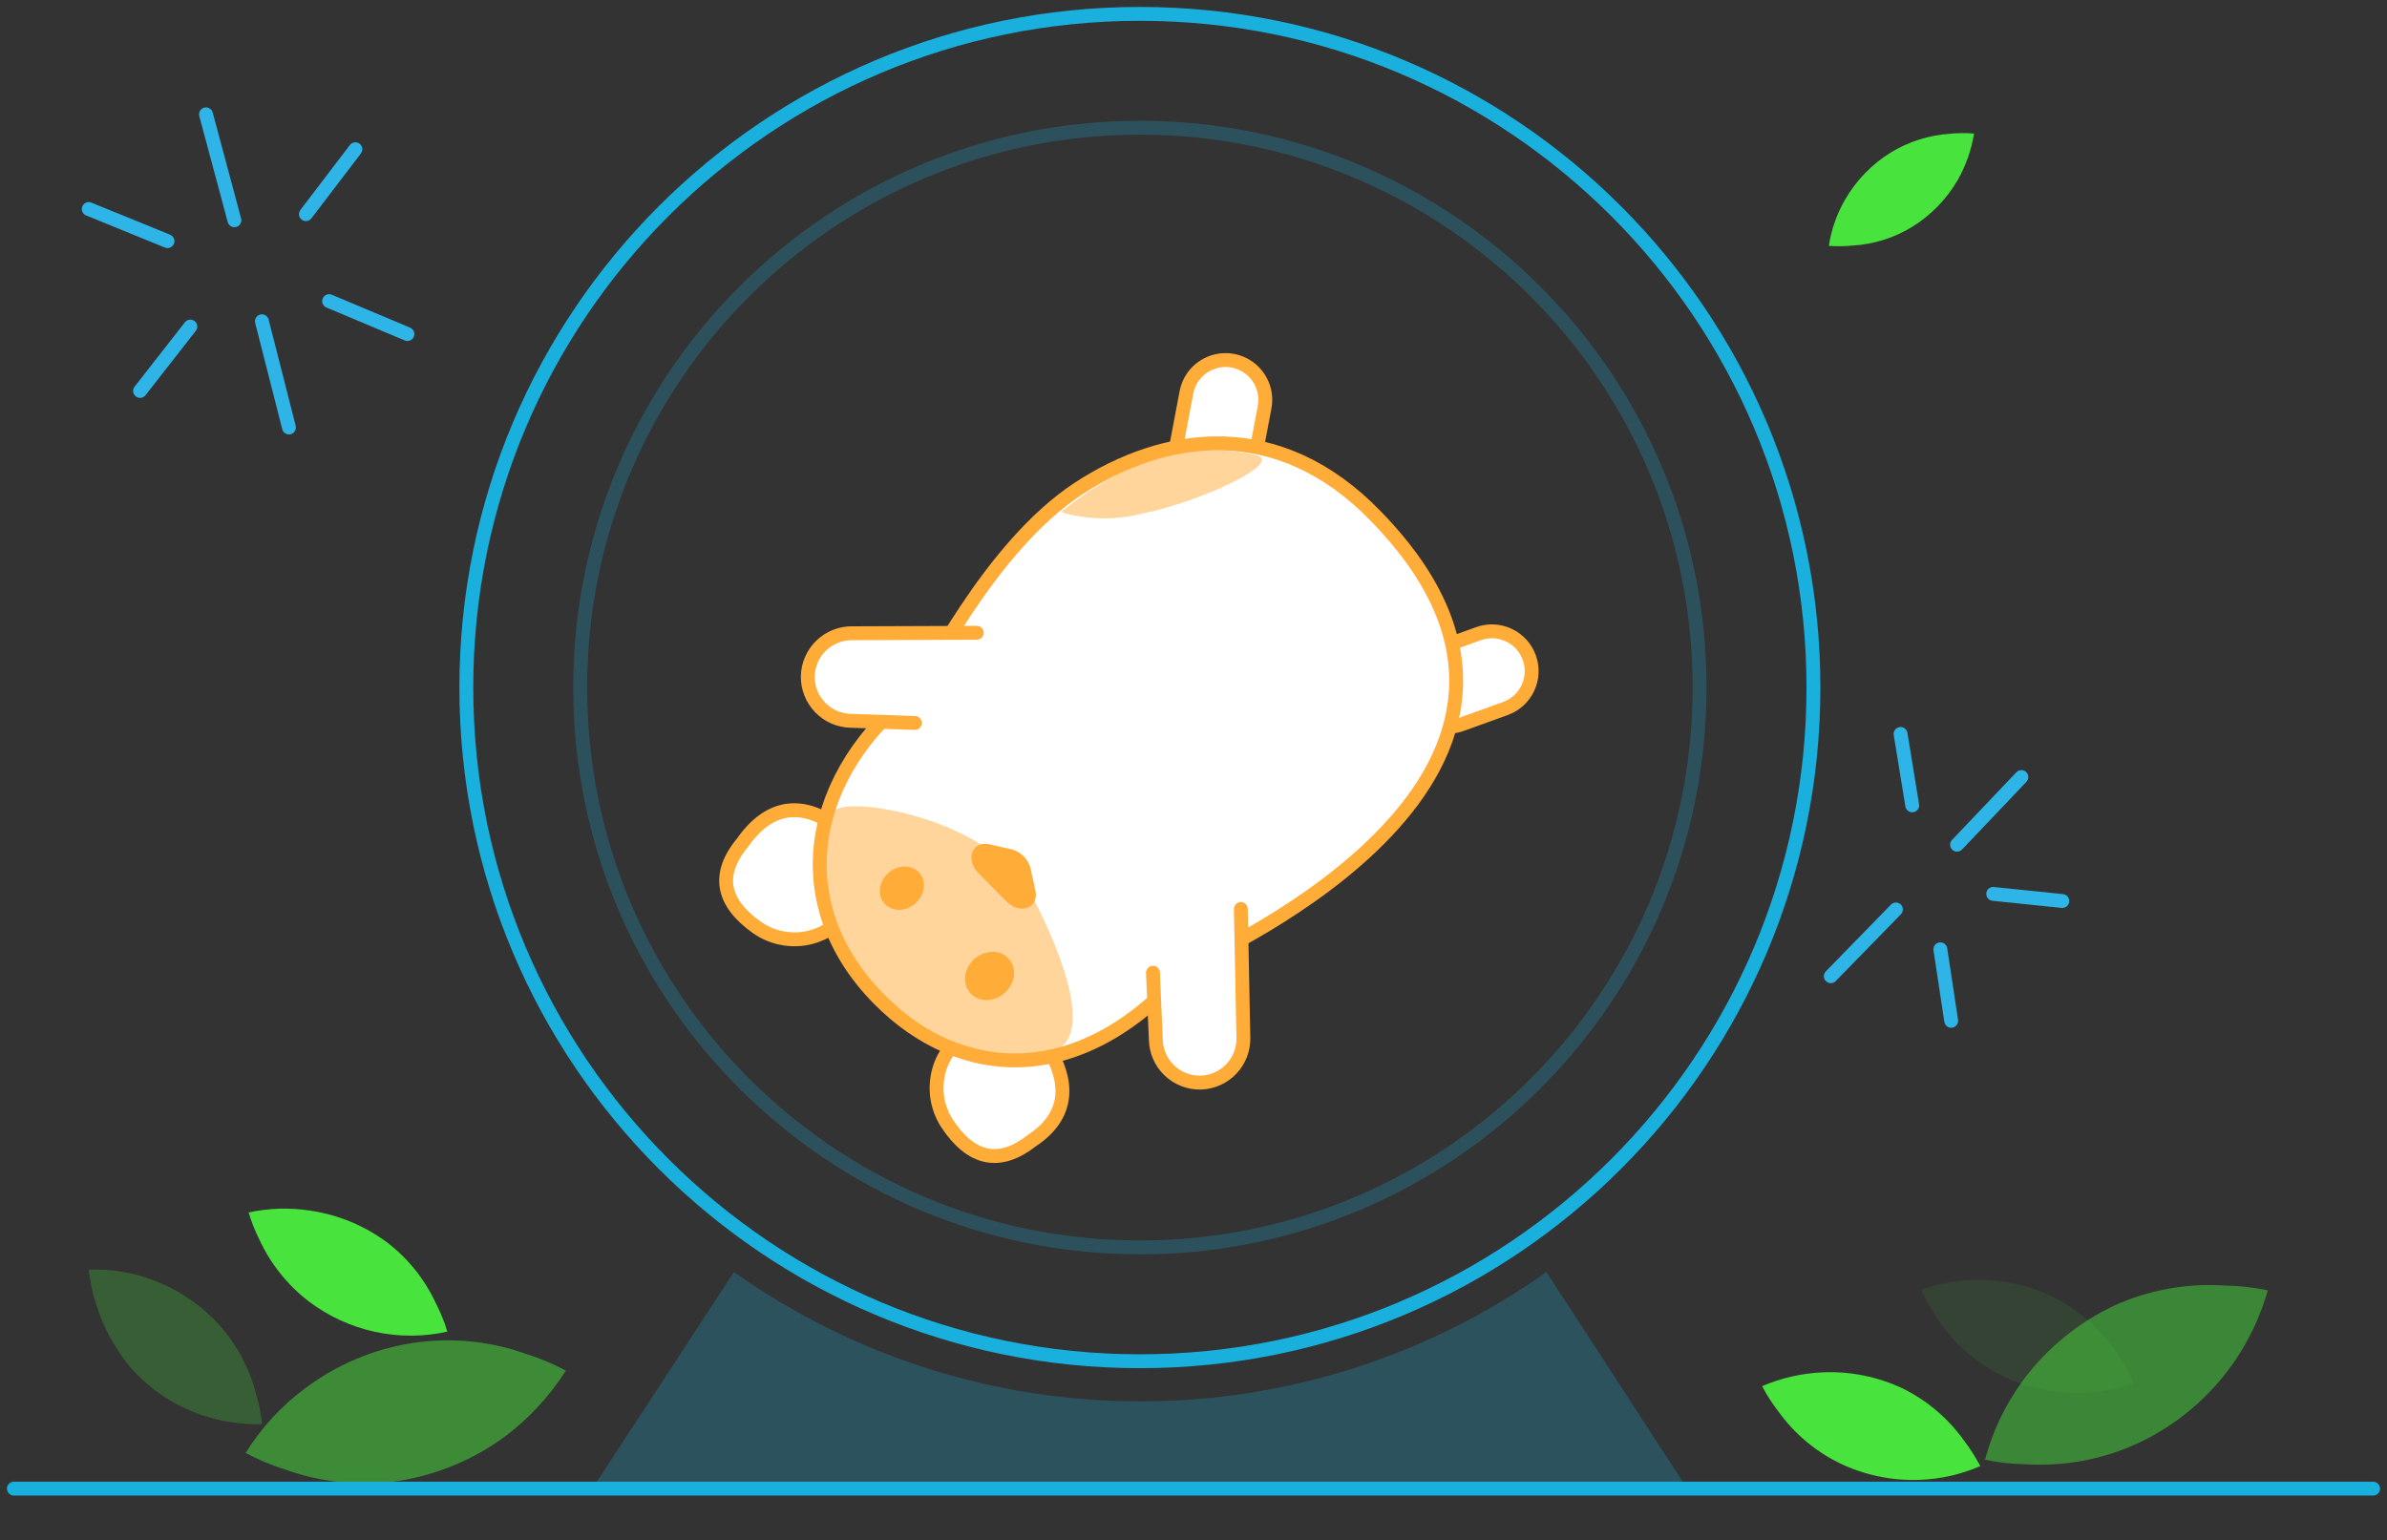 <svg width="172" height="111" viewBox="0 0 172 111" fill="none" xmlns="http://www.w3.org/2000/svg">
<rect x="0" y="0" width="172" height="111" fill="#333333" stroke="none"/>
<path d="M131.782 17.718C132.36 17.757 132.94 17.749 133.517 17.694C135.037 17.601 136.511 17.134 137.807 16.334C139.156 15.495 140.278 14.336 141.074 12.961C141.658 11.928 142.054 10.799 142.244 9.626C141.669 9.576 141.09 9.58 140.515 9.638C138.996 9.738 137.524 10.205 136.225 10.999C134.877 11.839 133.756 12.997 132.958 14.371C132.358 15.402 131.958 16.538 131.782 17.718Z" fill="#48E33D"/>
<path d="M136.951 52.889L137.789 58.035" stroke="#2EB4E7" stroke-miterlimit="10" stroke-linecap="round"/>
<path d="M148.603 64.928L143.624 64.415" stroke="#2EB4E7" stroke-miterlimit="10" stroke-linecap="round"/>
<path d="M145.654 55.996L141.02 60.87" stroke="#2EB4E7" stroke-miterlimit="10" stroke-linecap="round"/>
<path d="M140.596 73.56L139.816 68.408" stroke="#2EB4E7" stroke-miterlimit="10" stroke-linecap="round"/>
<path d="M131.921 70.348L136.615 65.535" stroke="#2EB4E7" stroke-miterlimit="10" stroke-linecap="round"/>
<path opacity="0.5" d="M17.677 104.689C18.593 105.18 19.553 105.583 20.545 105.893C23.136 106.828 25.916 107.115 28.644 106.729C31.476 106.296 34.159 105.175 36.457 103.465C38.162 102.166 39.625 100.576 40.777 98.768C39.861 98.277 38.9 97.874 37.908 97.564C35.316 96.637 32.535 96.363 29.811 96.766C26.981 97.191 24.301 98.311 22.009 100.026C20.282 101.3 18.815 102.895 17.689 104.723" fill="#48E33D"/>
<path opacity="0.47" d="M142.919 105.164C143.935 105.385 144.97 105.505 146.009 105.52C148.757 105.682 151.503 105.167 154.007 104.023C156.278 102.97 158.294 101.438 159.916 99.532C161.539 97.626 162.73 95.392 163.407 92.983C162.389 92.769 161.353 92.654 160.313 92.637C157.583 92.455 154.85 92.949 152.356 94.075C149.775 95.294 147.531 97.124 145.819 99.408C144.539 101.132 143.597 103.083 143.042 105.157" fill="#48E33D"/>
<path d="M142.672 105.607C142.329 104.961 141.934 104.345 141.49 103.764C140.361 102.198 138.867 100.93 137.138 100.071C135.33 99.209 133.338 98.805 131.337 98.893C129.834 98.958 128.355 99.296 126.973 99.888C127.31 100.532 127.704 101.145 128.151 101.72C129.28 103.286 130.773 104.554 132.502 105.413C134.308 106.292 136.301 106.713 138.307 106.64C139.816 106.588 141.301 106.253 142.686 105.652" fill="#48E33D"/>
<g opacity="0.35">
<path opacity="0.25" d="M153.766 99.679C153.471 99.008 153.116 98.365 152.704 97.759C151.675 96.127 150.265 94.77 148.594 93.805C146.843 92.813 144.874 92.27 142.863 92.225C141.358 92.192 139.859 92.431 138.438 92.93C138.725 93.6 139.08 94.24 139.496 94.839C140.519 96.476 141.931 97.834 143.606 98.794C145.355 99.789 147.325 100.332 149.337 100.373C150.843 100.419 152.344 100.18 153.761 99.668" fill="#48E33D"/>
</g>
<path opacity="0.25" d="M6.394 91.529C6.711 94.161 7.794 96.641 9.509 98.663C10.861 100.149 12.561 101.276 14.456 101.944C15.877 102.435 17.375 102.668 18.879 102.634C18.809 101.905 18.669 101.184 18.462 100.482C17.988 98.612 17.066 96.886 15.775 95.452C14.42 93.971 12.721 92.844 10.829 92.171C9.407 91.665 7.902 91.436 6.394 91.493" fill="#48E33D"/>
<path d="M17.899 87.326C18.107 88.028 18.377 88.709 18.707 89.362C19.52 91.111 20.747 92.635 22.281 93.804C23.686 94.862 25.303 95.602 27.021 95.974C28.739 96.346 30.518 96.341 32.234 95.96C32.027 95.262 31.754 94.585 31.418 93.939C30.625 92.214 29.424 90.708 27.919 89.55C26.29 88.332 24.383 87.539 22.371 87.241C20.881 87.006 19.361 87.052 17.889 87.379" fill="#48E33D"/>
<path d="M1 107.272H171" stroke="#19B0DE" stroke-miterlimit="10" stroke-linecap="round"/>
<path opacity="0.25" d="M82.136 100.983C71.656 100.985 61.434 97.727 52.887 91.661L42.698 107.249H121.564L111.433 91.661C102.874 97.738 92.634 100.997 82.136 100.983Z" fill="#19B0DE"/>
<path d="M6.394 15.063L12.069 17.376" stroke="#2EB4E7" stroke-miterlimit="10" stroke-linecap="round"/>
<path d="M25.608 10.754L22.043 15.432" stroke="#2EB4E7" stroke-miterlimit="10" stroke-linecap="round"/>
<path d="M14.843 8.239L16.892 15.873" stroke="#2EB4E7" stroke-miterlimit="10" stroke-linecap="round"/>
<path d="M29.358 24.073L23.714 21.699" stroke="#2EB4E7" stroke-miterlimit="10" stroke-linecap="round"/>
<path d="M10.091 28.172L13.716 23.533" stroke="#2EB4E7" stroke-miterlimit="10" stroke-linecap="round"/>
<path d="M20.822 30.805L18.872 23.15" stroke="#2EB4E7" stroke-miterlimit="10" stroke-linecap="round"/>
<path opacity="0.25" d="M82.137 89.889C104.411 89.889 122.467 71.827 122.467 49.547C122.467 27.266 104.411 9.204 82.137 9.204C59.863 9.204 41.806 27.266 41.806 49.547C41.806 71.827 59.863 89.889 82.137 89.889Z" stroke="#19AFDD" stroke-miterlimit="10"/>
<path d="M82.136 98.093C108.942 98.093 130.671 76.358 130.671 49.547C130.671 22.735 108.942 1 82.136 1C55.331 1 33.602 22.735 33.602 49.547C33.602 76.358 55.331 98.093 82.136 98.093Z" stroke="#19B0DE" stroke-miterlimit="10"/>
<path d="M106.527 45.665L103.341 46.813C101.852 47.35 101.08 48.993 101.617 50.483C102.154 51.972 103.797 52.744 105.286 52.207L108.472 51.058C109.961 50.521 110.733 48.879 110.196 47.389C109.659 45.9 108.016 45.127 106.527 45.665Z" fill="white" stroke="#FFAC38" stroke-miterlimit="10" stroke-linecap="round"/>
<path d="M90.405 33.144L91.124 29.345C91.418 27.789 90.396 26.289 88.84 25.995C87.284 25.701 85.784 26.723 85.49 28.279L84.772 32.079C84.477 33.634 85.5 35.134 87.056 35.428C88.611 35.723 90.111 34.7 90.405 33.144Z" fill="white" stroke="#FFAC38" stroke-miterlimit="10" stroke-linecap="round"/>
<path d="M75.538 75.534C76.857 77.657 77.295 80.253 74.35 82.197C72.042 83.998 70.003 83.617 68.245 80.961C67.596 79.962 67.35 78.754 67.558 77.581C67.765 76.408 68.41 75.358 69.362 74.642" fill="white"/>
<path d="M75.538 75.534C76.857 77.657 77.295 80.253 74.35 82.197C72.042 83.998 70.003 83.617 68.245 80.961C67.596 79.962 67.35 78.754 67.558 77.581C67.765 76.408 68.41 75.358 69.362 74.642" stroke="#FFAC38" stroke-miterlimit="10" stroke-linecap="round"/>
<path d="M60.346 59.587C57.972 57.835 55.55 57.825 53.516 60.708C51.644 62.96 51.961 65.009 54.562 66.848C55.54 67.528 56.74 67.811 57.919 67.64C59.097 67.469 60.167 66.857 60.912 65.927" fill="white"/>
<path d="M60.346 59.587C57.972 57.835 55.55 57.825 53.516 60.708C51.644 62.96 51.961 65.009 54.562 66.848C55.54 67.528 56.74 67.811 57.919 67.64C59.097 67.469 60.167 66.857 60.912 65.927" stroke="#FFAC38" stroke-miterlimit="10" stroke-linecap="round"/>
<path d="M66.067 49.695C66.616 49.274 71.217 39.464 77.699 35.213C83.83 31.192 92.069 29.86 99.169 37.23C117.032 55.608 87.837 68.502 85.534 69.708C77.919 78.564 69.19 77.926 63.325 71.98C56.456 65.016 58.282 55.66 66.067 49.695Z" fill="white" stroke="#FFAC38" stroke-miterlimit="10" stroke-linecap="round"/>
<path opacity="0.5" d="M72.575 62.381C74.499 62.712 74.029 63.937 74.029 63.937C74.029 63.937 79.573 73.771 76.23 75.592C76.23 75.592 70.208 77.859 63.724 71.74C62.304 70.508 61.186 68.966 60.457 67.234C59.727 65.501 59.406 63.625 59.517 61.748C59.603 60.64 59.797 59.544 60.095 58.473C60.956 57.356 69.181 58.77 72.575 62.381Z" fill="#FFAC38"/>
<path opacity="0.5" d="M82.385 33.354C83.942 32.633 85.658 32.324 87.369 32.457C88.414 32.434 89.457 32.545 90.475 32.787C92.688 33.296 86.392 36.205 82.341 36.998C80.472 37.483 78.508 37.472 76.645 36.965C76.273 36.872 76.949 36.552 77.387 36.167C78.918 35.007 80.6 34.061 82.385 33.354Z" fill="#FFAC38"/>
<path d="M89.411 65.503L89.594 74.796C89.609 75.632 89.292 76.44 88.713 77.043C88.134 77.646 87.339 77.995 86.504 78.015H86.503C85.667 78.029 84.859 77.712 84.256 77.133C83.653 76.554 83.304 75.76 83.285 74.924L83.079 70.097" fill="white"/>
<path d="M89.411 65.503L89.594 74.796C89.609 75.632 89.292 76.44 88.713 77.043C88.134 77.646 87.339 77.995 86.504 78.015H86.503C85.667 78.029 84.859 77.712 84.256 77.133C83.653 76.554 83.304 75.76 83.285 74.924L83.079 70.097" stroke="#FFAC38" stroke-miterlimit="10" stroke-linecap="round"/>
<path d="M70.38 45.599L61.41 45.633C60.574 45.623 59.768 45.944 59.168 46.526C58.568 47.108 58.222 47.904 58.207 48.74V48.74C58.197 49.577 58.518 50.383 59.1 50.983C59.682 51.583 60.478 51.928 61.314 51.943L65.925 52.097" fill="white"/>
<path d="M70.38 45.599L61.41 45.633C60.574 45.623 59.768 45.944 59.168 46.526C58.568 47.108 58.222 47.904 58.207 48.74V48.74C58.197 49.577 58.518 50.383 59.1 50.983C59.682 51.583 60.478 51.928 61.314 51.943L65.925 52.097" stroke="#FFAC38" stroke-miterlimit="10" stroke-linecap="round"/>
<path d="M71.155 61.326C70.43 61.163 70.255 61.96 70.877 62.589L72.858 64.59C73.481 65.219 74.279 65.053 74.124 64.326L73.774 62.692C73.71 62.454 73.585 62.236 73.412 62.061C73.239 61.886 73.023 61.759 72.785 61.693L71.155 61.326Z" fill="#FFAC38" stroke="#FFAC38" stroke-miterlimit="10"/>
<path d="M72.388 71.56C73.158 70.882 73.297 69.781 72.698 69.101C72.099 68.421 70.989 68.421 70.219 69.1C69.449 69.778 69.311 70.879 69.91 71.559C70.509 72.238 71.619 72.239 72.388 71.56Z" fill="#FFAC38"/>
<path d="M65.956 65.103C66.649 64.492 66.777 63.504 66.242 62.897C65.706 62.29 64.71 62.293 64.017 62.904C63.324 63.516 63.196 64.503 63.731 65.111C64.266 65.718 65.262 65.714 65.956 65.103Z" fill="#FFAC38"/>
</svg>
